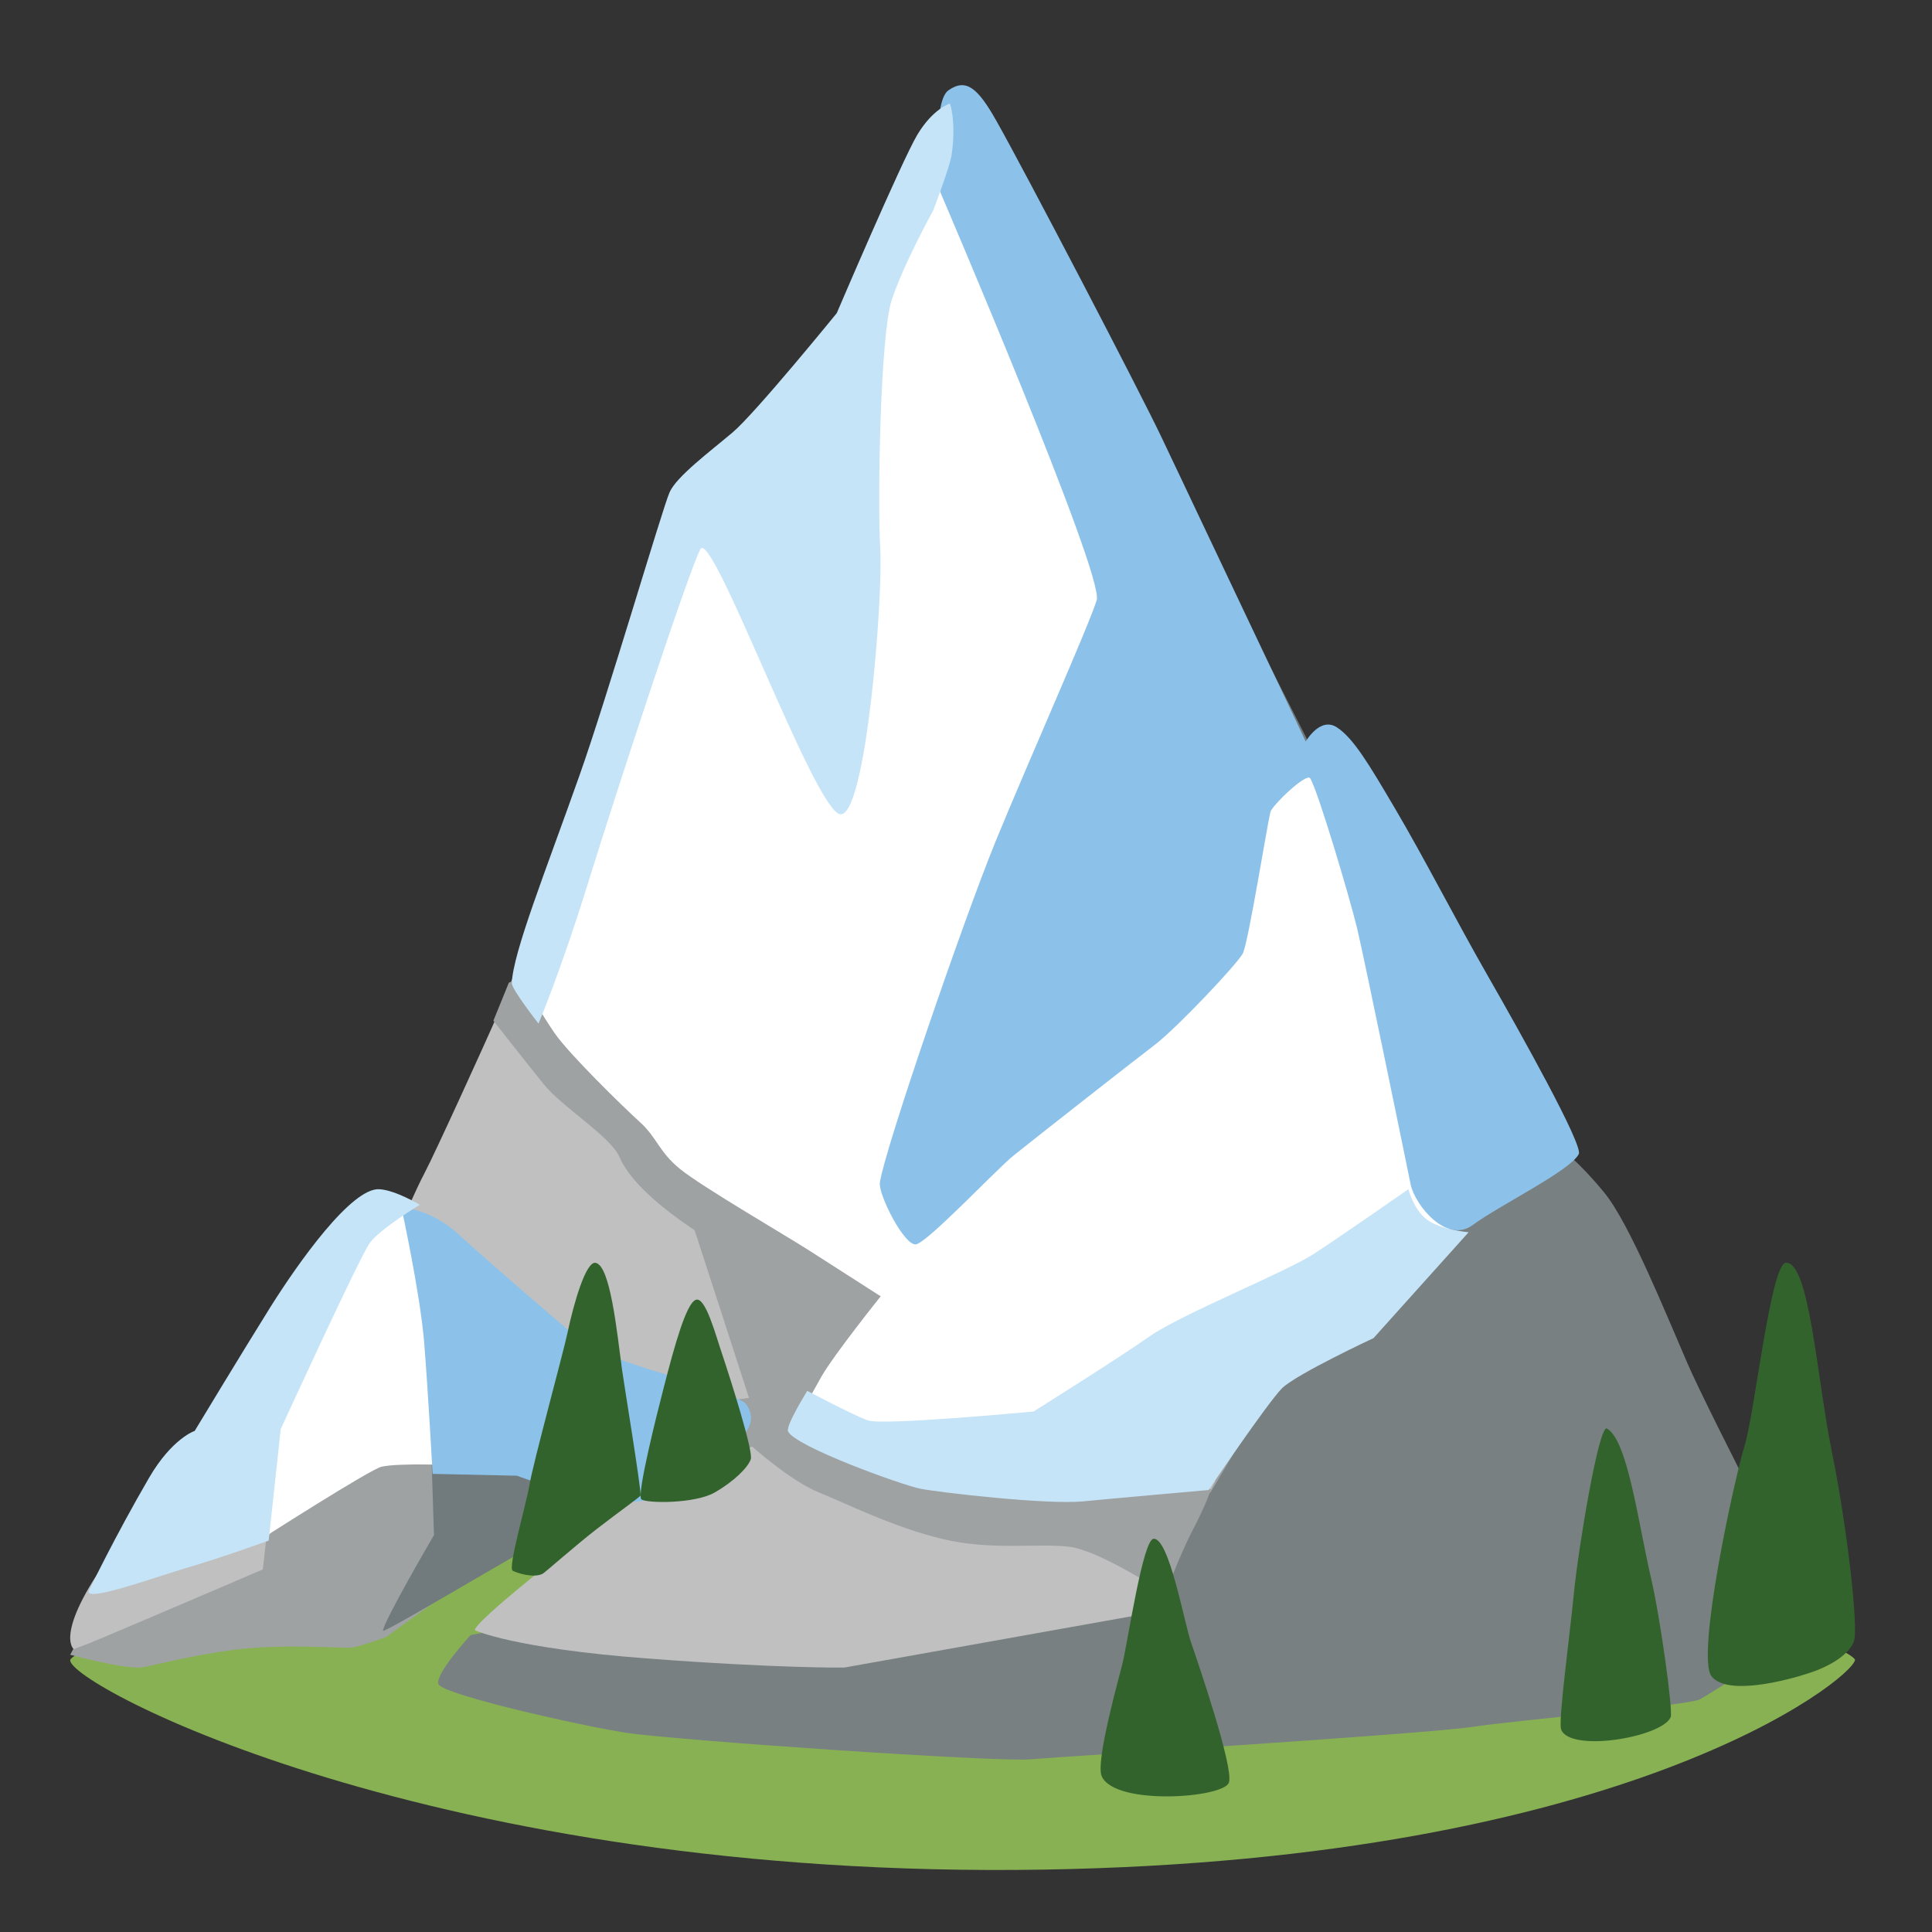 <svg width="105" height="105" viewBox="0 0 105 105" fill="none" xmlns="http://www.w3.org/2000/svg">
<rect x="0" y="0" width="105" height="105" fill="#333333" stroke="none"/>
<path d="M53.245 70.632C53.245 70.632 3.922 88.902 3.816 90.224C3.709 91.545 23.56 102.165 56.733 101.609C88.376 101.082 100.602 91.287 100.815 90.224C101.028 89.16 54.334 70.364 53.245 70.632Z" fill="#88B154"/>
<path d="M51.184 20.023L47.639 14.63C47.639 14.63 41.916 21.894 40.37 23.875C38.824 25.855 37.631 26.999 36.891 28.86C35.83 31.517 32.467 54.456 32.467 54.456L22.738 66.547C22.738 66.547 20.904 65.163 20.452 65.611C20 66.059 5.098 87.554 5.098 87.554L3.815 89.933C3.815 89.933 6.776 90.729 7.689 90.619C8.133 90.57 10.32 89.963 12.796 89.654C15.403 89.326 18.733 89.594 19.103 89.544C19.523 89.495 20.97 88.977 20.97 88.977L33.914 79.633L44.194 79.155L54.276 81.723L73.363 82.827L83.815 63.91L61.093 27.497L51.184 20.023Z" fill="#9EA2A3"/>
<path d="M23.325 75.277C23.325 75.277 22.974 74.078 22.714 73.191C22.453 72.303 22.608 66.63 22.608 66.63C22.608 66.63 28.482 70.783 29.134 71.465C29.786 72.147 35.603 76.486 35.603 76.486L39.107 76.378L39.815 78.26C39.815 78.26 34.772 81.126 33.11 81.76C31.448 82.384 20.799 88.867 20.815 88.623C20.848 88.116 23.586 83.427 23.586 83.427L23.325 75.277Z" fill="#717A7C"/>
<path d="M65.792 81.109L25.576 88.865C25.576 88.865 23.633 90.969 23.829 91.527C24.025 92.086 31.446 93.771 34.01 94.169C36.573 94.568 54.101 95.775 56.004 95.615C57.906 95.456 77.344 94.249 80.038 93.85C82.732 93.452 91.786 92.684 92.382 92.355C93.533 91.717 98.815 88.237 98.815 88.237C98.815 88.237 92.905 76.851 91.721 74.12C90.537 71.398 88.57 66.502 87.19 64.817C85.81 63.132 84.822 62.414 84.822 62.414C84.822 62.414 82.961 57.13 80.789 53.76C78.626 50.39 75.662 44.937 74.969 44.099C72.364 40.929 72.291 40.63 72.291 40.63L73.924 64.658C73.924 64.658 70.903 72.036 69.85 74.04C68.813 76.064 65.792 81.109 65.792 81.109Z" fill="#798082"/>
<path d="M51.619 5.93L50.815 25.207L60.263 32.163C60.263 32.163 63.103 40.8 63.236 41.595C63.368 42.382 63.111 44.514 63.376 45.064C63.641 45.614 68.535 49.613 68.725 49.623C69.81 49.691 72.054 49.23 71.921 48.994C71.789 48.758 72.815 43.629 72.815 43.629C72.815 43.629 66.324 31.141 64.925 27.663C63.525 24.185 58.267 15.175 57.663 13.672C57.059 12.169 54.202 7.187 53.597 6.401C52.993 5.615 52.024 5.379 51.619 5.93Z" fill="#717A7C"/>
<path d="M55.488 43.228C55.488 43.228 59.688 34.306 59.812 32.94C59.937 31.573 56.431 23.243 55.55 20.249C54.67 17.255 52.356 11.116 52.107 10.312C51.858 9.508 51.608 5.63 51.608 5.63C51.608 5.63 49.855 8.051 49.224 9.99C48.601 11.93 46.24 16.702 46.24 16.702C46.24 16.702 47.721 27.775 48.289 32.538C48.85 37.31 49.271 43.57 49.185 43.801C48.648 45.208 45.033 56.542 45.033 56.542C45.033 56.542 44.565 62.038 45.002 62.6C45.438 63.163 47.97 63.907 48.165 63.525C48.547 62.791 48.539 60.008 48.539 60.008C48.539 60.008 55.566 47.77 55.792 47.167C55.878 46.936 55.488 43.228 55.488 43.228Z" fill="#C0C0C0"/>
<path d="M40.815 44.205C40.789 43.02 39.286 37.397 39.014 36.133C38.742 34.87 38.165 28.63 37.409 28.63C36.662 28.63 33.196 39.621 32.848 40.649C32.508 41.678 27.659 53.727 27.039 55.147C26.427 56.568 23.625 62.71 23.081 63.738C22.537 64.767 21.815 66.51 21.815 66.51L35.694 76.63L40.705 75.973C40.705 75.973 37.774 66.892 37.086 64.845C36.398 62.798 35.583 59.487 35.583 59.487C35.583 59.487 37.171 55.098 38.208 51.944C39.252 48.77 40.849 45.381 40.815 44.205Z" fill="#C0C0C0"/>
<path d="M20.677 65.731C20.709 65.878 20.879 69.566 20.79 71.767C20.701 73.978 20.346 76.188 20.346 76.188L14.47 83.623L14.284 85.296C14.284 85.296 5.358 89.121 4.776 89.336C4.195 89.551 4.01 89.63 4.01 89.63C4.01 89.63 2.799 88.739 6.423 83.946C11.104 77.754 17.093 69.272 17.852 68.206C19.2 66.318 20.588 65.291 20.677 65.731Z" fill="#C0C0C0"/>
<path d="M87.336 77.636C86.895 77.385 85.773 84.181 85.539 86.581C85.304 88.98 84.68 93.537 84.842 93.989C85.311 95.264 90.313 94.421 90.797 93.327C90.937 93.015 90.233 87.906 89.727 85.748C89.037 82.796 88.472 78.289 87.336 77.636Z" fill="#33632C"/>
<path d="M97.059 68.63C96.238 68.67 95.366 76.768 94.825 78.534C94.214 80.536 92.171 90.016 93.018 91.101C93.865 92.186 97.102 91.328 98.307 90.933C99.468 90.558 100.471 89.927 100.75 89.227C101.03 88.526 100.366 82.874 99.564 78.928C98.743 74.933 98.35 68.561 97.059 68.63Z" fill="#33632C"/>
<path d="M25.843 88.615C25.843 88.615 27.945 89.587 35.145 90.132C42.345 90.678 45.884 90.629 45.884 90.629L62.329 87.692L66.063 80.471C66.063 80.471 61.095 80.243 58.457 80.134C55.819 80.025 51.882 80.005 51.704 79.41C51.525 78.805 56.144 74.708 57.442 73.895C58.741 73.072 61.874 72.635 62.589 71.713C63.303 70.78 72.329 64.561 73.441 64.511C74.561 64.452 78.052 67.081 78.717 66.803C79.391 66.525 76.396 56.844 75.998 55.029C75.965 54.87 74.383 45.437 74.334 45.258C73.96 43.86 72.816 40.229 72.094 40.666C71.379 41.102 70.17 44.435 69.277 47.768C68.384 51.101 67.848 52.856 67.402 53.67C66.956 54.483 61.769 58.54 61.046 59.463C60.332 60.395 58.181 62.359 56.882 63.014C55.584 63.668 54.334 63.668 53.392 64.71C52.45 65.751 51.29 67.557 49.991 69.243C48.692 70.939 46.054 74.827 45.186 75.779C44.317 76.732 43.538 77.654 43.538 77.654C43.538 77.654 37.263 79.826 35.153 81.076C33.059 82.336 25.299 88.446 25.843 88.615Z" fill="#C0C0C0"/>
<path d="M23.41 67.917L21.862 65.63L18.84 67.246L11.815 80.475L14.219 83.63C14.219 83.63 20.101 79.864 20.727 79.716C21.667 79.489 24.815 79.637 24.815 79.637L23.41 67.917Z" fill="white"/>
<path d="M23.512 80.102L28.096 80.202C28.096 80.202 32.989 82.08 35.11 81.528C37.23 80.976 39.628 78.565 39.628 78.565C39.628 78.565 41.48 77.641 40.558 76.326C40.346 76.024 38.96 75.552 35.183 74.387C31.407 73.222 30.918 72.318 30.918 72.318C30.918 72.318 26.521 68.562 24.947 67.106C23.373 65.65 21.815 65.63 21.815 65.63C21.815 65.63 22.827 70.229 23.055 72.991C23.275 75.753 23.512 80.102 23.512 80.102Z" fill="#8CC2EA"/>
<path d="M4.869 86.378C4.295 87.225 8.472 85.7 10.072 85.232C12.115 84.634 14.601 83.727 14.601 83.727L15.258 77.667C15.258 77.667 19.533 68.339 20.091 67.561C20.649 66.784 22.815 65.479 22.815 65.479C22.815 65.479 21.519 64.691 20.625 64.631C19.106 64.532 16.21 68.628 14.7 71.03C13.198 73.432 10.581 77.767 10.581 77.767C10.581 77.767 9.358 78.166 8.111 80.299C6.231 83.528 4.869 86.378 4.869 86.378Z" fill="#C6E4F7"/>
<path d="M32.359 68.631C31.843 68.563 31.191 70.784 30.842 72.438C30.592 73.602 28.977 79.502 28.787 80.647C28.59 81.802 27.589 85.207 27.862 85.364C28.135 85.51 29.022 85.775 29.492 85.53C29.614 85.471 31.259 84.003 32.45 83.084C33.64 82.164 34.815 81.332 34.815 81.273C34.815 80.677 33.906 75.177 33.807 74.444C33.526 72.34 33.162 68.739 32.359 68.631Z" fill="#33632C"/>
<path d="M37.809 70.645C37.3 70.841 36.67 73.085 36.074 75.406C35.694 76.872 34.589 81.27 34.857 81.486C35.124 81.703 37.74 81.742 38.845 81.112C39.907 80.502 40.666 79.735 40.804 79.302C40.943 78.869 39.734 75.052 39.268 73.655C38.905 72.603 38.344 70.428 37.809 70.645Z" fill="#33632C"/>
<path d="M38.135 48.63L27.655 53.407L26.815 55.471C26.815 55.471 28.444 57.555 29.58 58.96C30.563 60.171 33.192 61.78 33.658 62.865C34.574 64.997 38.161 67.187 39.95 68.214C41.739 69.242 41.815 68.04 41.815 68.04L38.135 48.63Z" fill="#9EA2A3"/>
<path d="M42.779 76.63L40.815 78.561C40.815 78.561 42.931 80.47 44.495 81.106C46.06 81.743 48.566 83.005 51.224 83.641C53.882 84.278 56.389 83.857 58.105 84.062C59.829 84.278 63.341 86.63 63.341 86.63C63.341 86.63 64.083 84.569 64.826 83.145C65.568 81.732 65.815 80.945 65.815 80.945L59.063 78.96L42.779 76.63Z" fill="#9EA2A3"/>
<path d="M62.69 83.631C62.112 83.692 61.303 89.149 61.015 90.362C60.855 91.049 59.516 95.749 59.877 96.538C60.598 98.155 66.528 97.72 66.792 96.871C67.049 96.022 65.102 90.342 64.741 89.291C64.372 88.26 63.539 83.54 62.69 83.631Z" fill="#33632C"/>
<path d="M37.674 27.76L28.815 53.979C28.815 53.979 29.367 55.018 30.147 56.156C30.935 57.293 33.833 60.127 34.775 60.98C35.717 61.833 35.798 62.588 36.967 63.539C38.145 64.49 42.375 66.951 43.869 67.893L47.864 70.452C47.864 70.452 45.355 73.58 44.648 74.805C43.942 76.041 43.341 77.237 43.341 77.237L56.324 79.63C56.324 79.63 78.961 67.393 78.815 66.794C78.669 66.196 77.881 52.94 77.41 52.273C76.939 51.606 72.157 42.33 72.157 42.33L67.374 41.477L59.848 24.249L51.931 8.63L46.524 18.759L43.625 25.191L37.674 27.76Z" fill="white"/>
<path d="M47.819 64.269C47.73 64.935 49.155 67.726 49.782 67.627C50.409 67.528 54.107 63.604 55.051 62.829C55.996 62.064 61.501 57.743 62.755 56.789C64.01 55.826 67.316 52.309 67.552 51.803C67.862 51.117 68.847 44.949 69.043 44.134C69.132 43.776 70.997 41.989 71.201 42.296C71.608 42.902 73.367 48.833 73.758 50.462C74.149 52.091 76.51 63.604 76.665 64.369C76.901 65.501 78.628 67.627 80.045 66.574C81.462 65.521 85.347 63.624 85.803 62.72C86.047 62.243 82.692 56.233 80.892 53.094C79.092 49.955 77.423 46.657 75.761 43.846C74.401 41.541 73.554 40.111 72.65 39.525C71.738 38.939 70.965 40.3 70.965 40.3C70.965 40.3 64.319 26.284 63.138 23.79C61.957 21.297 55.711 9.327 54.155 6.575C53.138 4.767 52.502 4.241 51.549 4.906C50.596 5.562 51.11 10.459 51.11 10.459C51.11 10.459 60.011 31.24 59.604 32.611C59.188 33.982 55.906 41.343 54.098 45.753C52.299 50.174 48.056 62.551 47.819 64.269Z" fill="#8CC2EA"/>
<path d="M38.061 29.852C38.706 28.662 44.26 44.064 45.663 44.252C47.065 44.44 48 32.488 47.839 29.802C47.686 27.126 47.839 18.226 48.46 16.314C49.081 14.401 50.717 11.437 50.717 11.437C50.717 11.437 51.628 9.059 51.717 8.424C51.983 6.591 51.628 5.63 51.628 5.63C51.628 5.63 50.717 5.887 49.854 7.324C49 8.761 45.477 17.017 45.477 17.017C45.477 17.017 41.06 22.448 39.818 23.499C38.577 24.549 36.779 25.887 36.392 26.75C36.006 27.612 32.967 37.998 31.491 42.151C29.654 47.344 27.88 51.764 27.816 53.429C27.799 53.757 29.267 55.63 29.267 55.63C29.267 55.63 30.5 52.716 31.975 47.939C33.45 43.162 37.424 31.041 38.061 29.852Z" fill="#C6E4F7"/>
<path d="M43.873 75.591C43.873 75.591 42.688 77.498 42.827 77.791C43.219 78.618 49.001 80.708 50.023 80.909C51.046 81.111 56.893 81.787 58.864 81.596C60.834 81.404 65.684 80.98 65.684 80.98C65.684 80.98 68.89 76.237 69.675 75.449C70.468 74.672 74.647 72.724 74.647 72.724L79.815 66.971C79.815 66.971 78.311 66.84 77.567 66.295C76.822 65.75 76.544 64.63 76.544 64.63C76.544 64.63 72.913 67.163 71.409 68.142C69.912 69.121 64.147 71.452 62.486 72.623C60.826 73.794 56.173 76.711 56.173 76.711C56.173 76.711 47.962 77.488 47.169 77.195C46.392 76.923 43.873 75.591 43.873 75.591Z" fill="#C6E4F7"/>
</svg>
